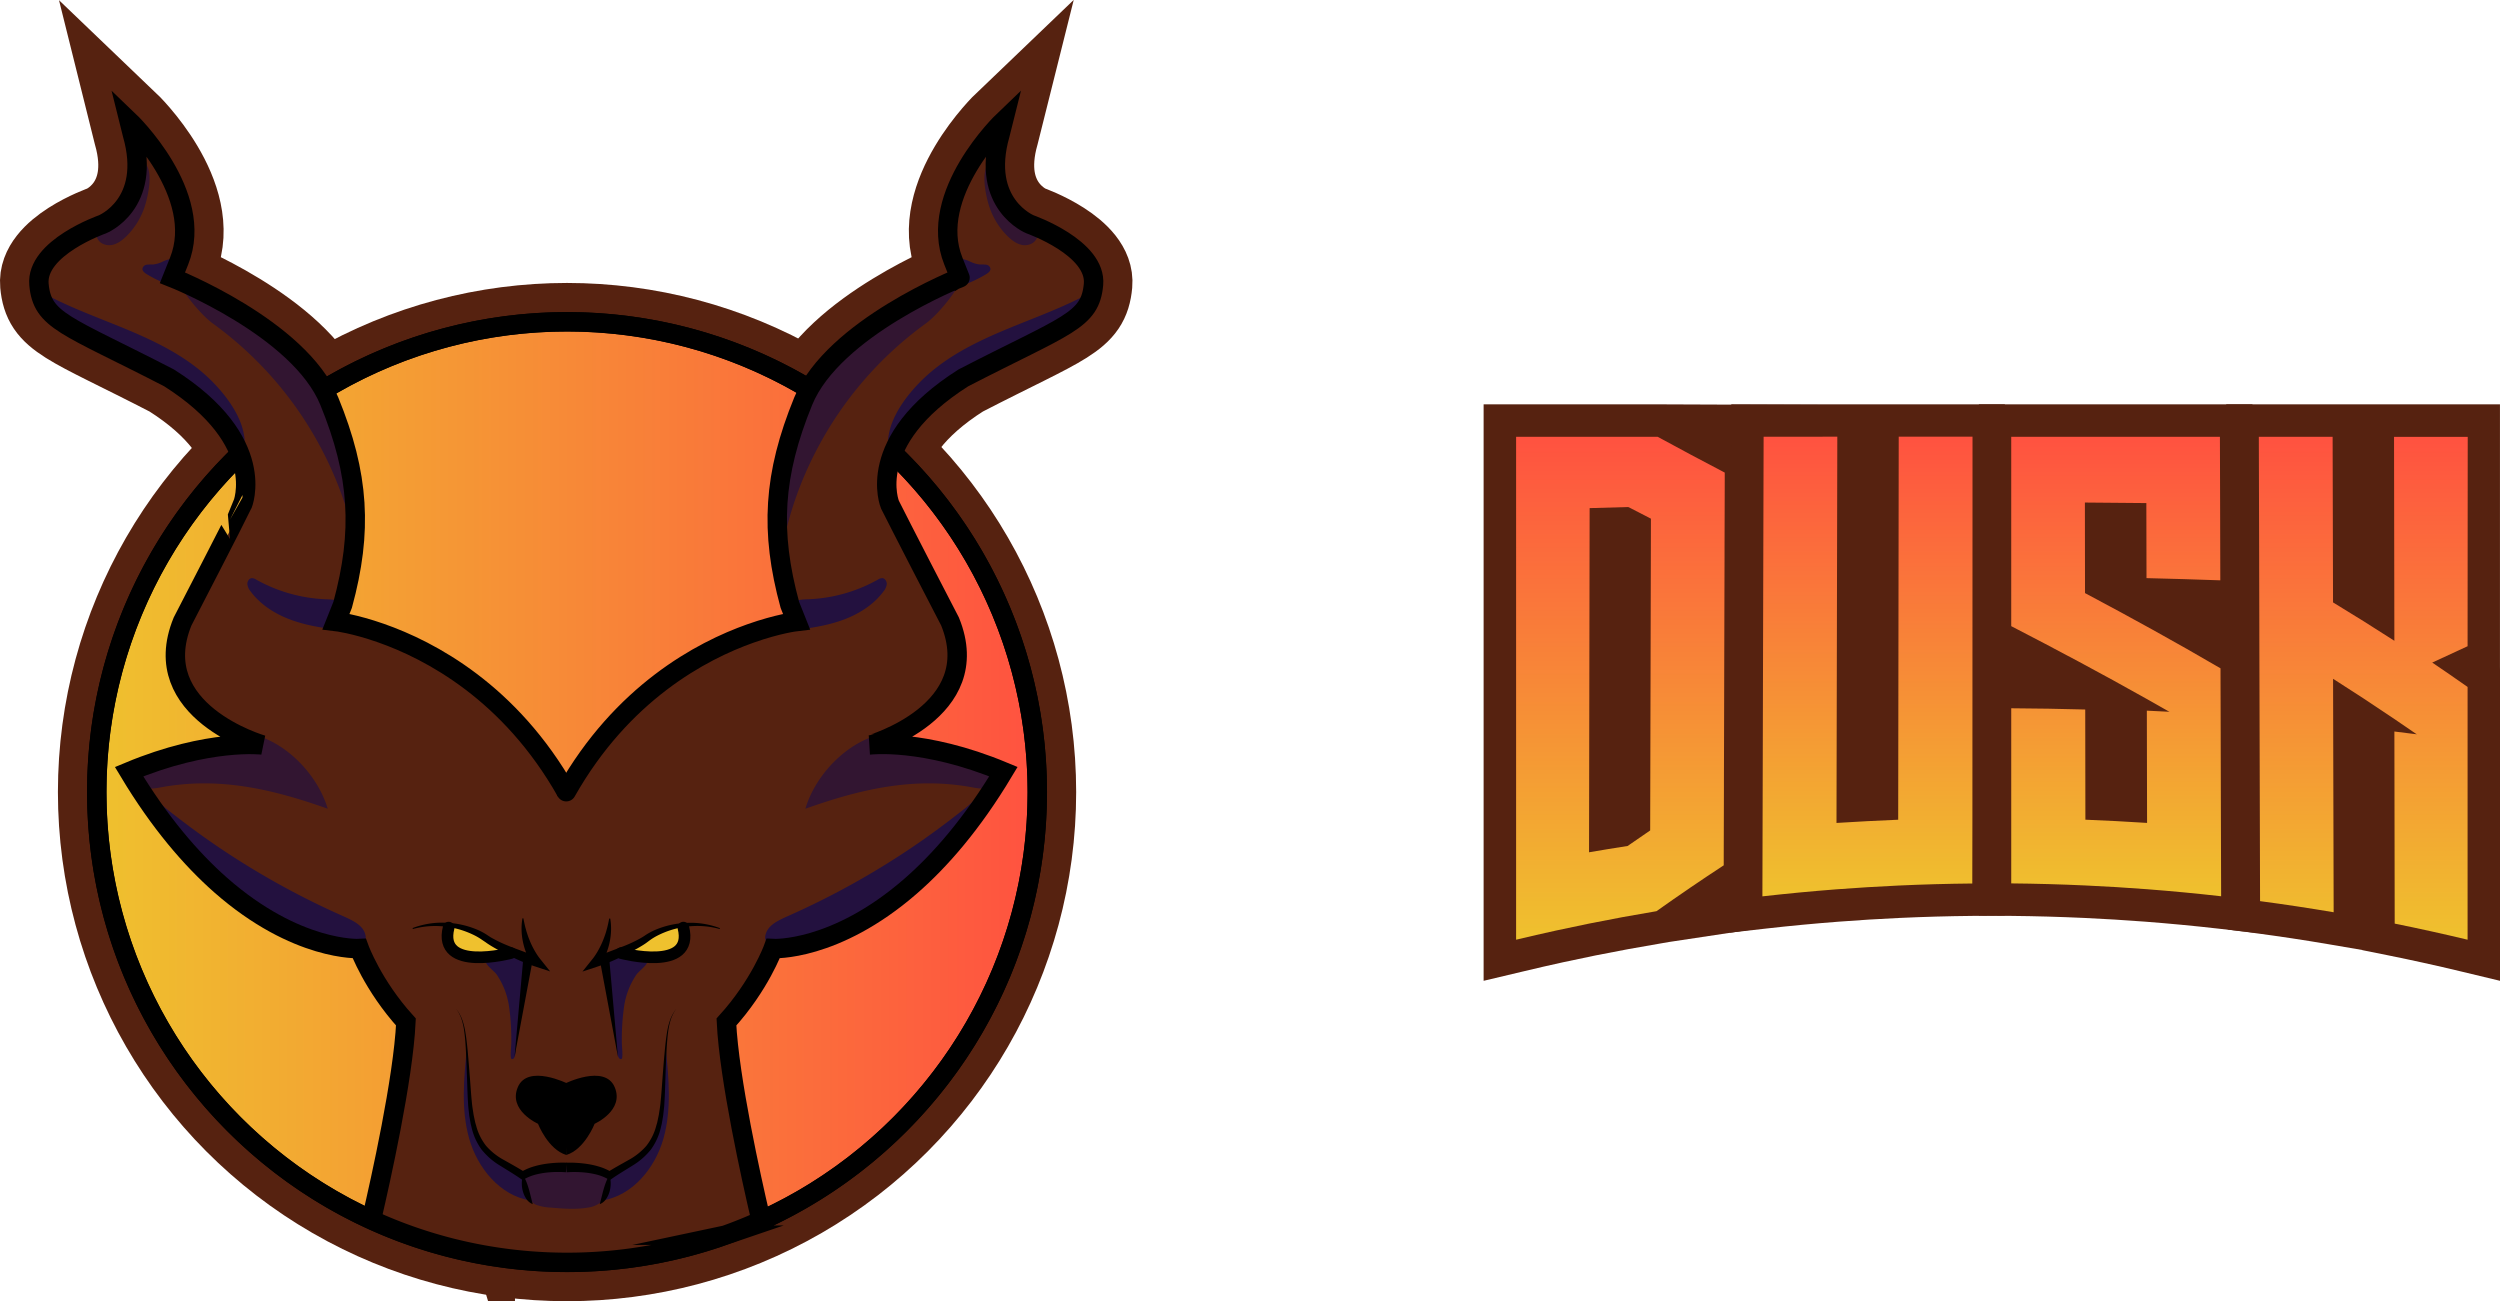 <svg xmlns="http://www.w3.org/2000/svg" xmlns:xlink="http://www.w3.org/1999/xlink" viewBox="0 0 1287.21 669.97"><defs><style>.cls-1{isolation:isolate;}.cls-2{fill:#562210;}.cls-3{fill:url(#Gradiente_sem_nome_5);}.cls-4{fill:url(#Gradiente_sem_nome_5-2);}.cls-5{fill:url(#Gradiente_sem_nome_5-3);}.cls-6{fill:url(#Gradiente_sem_nome_5-4);}.cls-10,.cls-14,.cls-15,.cls-16,.cls-7{fill:none;}.cls-7{stroke:#562210;stroke-width:40px;}.cls-10,.cls-14,.cls-7,.cls-8{stroke-miterlimit:10;}.cls-10,.cls-14,.cls-15,.cls-16,.cls-8{stroke:#000;}.cls-10,.cls-14,.cls-8{stroke-width:10px;}.cls-8{fill:url(#Gradiente_sem_nome_5-5);}.cls-12,.cls-13,.cls-9{fill:#23113f;}.cls-11{fill:#efc12e;}.cls-12{opacity:0.7;mix-blend-mode:screen;}.cls-13{mix-blend-mode:overlay;}.cls-14,.cls-15,.cls-16{stroke-linecap:round;}.cls-15,.cls-16{stroke-linejoin:bevel;}.cls-15{stroke-width:6px;}.cls-16{stroke-width:4px;}</style><linearGradient id="Gradiente_sem_nome_5" x1="834.31" y1="483.84" x2="834.31" y2="224.89" gradientUnits="userSpaceOnUse"><stop offset="0" stop-color="#efc12e"/><stop offset="1" stop-color="#ff5240"/></linearGradient><linearGradient id="Gradiente_sem_nome_5-2" x1="961.5" y1="461.52" x2="961.5" y2="224.89" xlink:href="#Gradiente_sem_nome_5"/><linearGradient id="Gradiente_sem_nome_5-3" x1="1089.61" y1="461.52" x2="1089.61" y2="224.89" xlink:href="#Gradiente_sem_nome_5"/><linearGradient id="Gradiente_sem_nome_5-4" x1="1216.77" y1="483.84" x2="1216.77" y2="224.89" xlink:href="#Gradiente_sem_nome_5"/><linearGradient id="Gradiente_sem_nome_5-5" x1="49.82" y1="407.83" x2="534.11" y2="407.83" xlink:href="#Gradiente_sem_nome_5"/></defs><title>vertical_1-dusk</title><g class="cls-1"><g id="Camada_2" data-name="Camada 2"><g id="preview"><g id="vertical"><g id="laranja"><path class="cls-2" d="M763.89,208.2h93.84l80.38.32c10.87,5.92-54.55,13.63-42.33,20l9,4.7,0,14.75-.55,197.58,0,9-7.53,4.93c-11.63,7.6,30.22,9.14,19.23,17L859.45,485l-4.11.71c-11.33,1.89-22.72,4-33.93,6.25-5.47,1.11-11,2.28-16.55,3.48-6.79,1.49-13.64,3.06-20.38,4.68L763.89,505Z"/><path class="cls-2" d="M891.41,208.2h140.85l-.08,263.23-16.52.15c-12.48.12-25.13.48-37.59,1.05-10.39.48-20.92,1.12-31.29,1.92-12.45.95-25.06,2.14-37.48,3.55l-18.61,2.11Z"/><path class="cls-2" d="M1027.9,337.28l-9-4.66,0-13.42,0-111h140.85l.29,107.89-4.92,21.3c-5.54-.19,4.64,12.23-.92,12.06,8.92,5-10.66-24.6-2.35-19.74l8.26,4.83V345.4l.37,134.81-18.62-2.11c-12.42-1.41-25-2.6-37.48-3.56-10.38-.79-20.91-1.43-31.29-1.91-12.46-.57-25.11-.93-37.59-1.05l-16.52-.15,0-123.49"/><path class="cls-2" d="M1287.21,345V505l-20.59-4.94c-12.18-2.93-24.61-5.67-36.93-8.16l-13.37-2.69v-.07l-17.56-3c-12.35-2.11-24.89-4-37.28-5.65L1147,478.6l-.74-270.4h140.93V343.35"/><path class="cls-3" d="M853.48,224.89q17.28,9.42,34.56,18.44c0,.62,0,1.23,0,1.84v2.77q0,16.9-.1,33.8c0,1.54,0,3.08,0,4.61q0,12-.07,24l-.18,68.22q0,12.15-.07,24.28c0,1.54,0,3.08,0,4.61q0,16.76-.1,33.5V444c0,.51,0,1,0,1.54q-17.34,11.34-34.62,23.61l-.33.06q-17.25,2.88-34.42,6.34-8.42,1.71-16.82,3.54-10.37,2.27-20.71,4.75V224.89h72.9Zm-3.72,157.34q.09-34.94.17-69.86.06-22.65.11-45.31c-3.87-2-7.75-4-11.62-6l-19.95.56-.3,177.21q9.93-1.71,19.86-3.25,5.81-4.06,11.62-8Q849.71,404.89,849.76,382.23Z"/><path class="cls-4" d="M1015.5,454.9q-19.11.18-38.2,1.06-15.91.74-31.8,1.94-19.05,1.47-38.07,3.62l.09-34.67.54-202H946l-.42,198.87q15.87-1,31.77-1.66l.27-197.21h38l-.06,196.3Q1015.5,438.05,1015.5,454.9Z"/><path class="cls-5" d="M1143,224.89q0,17.34.1,34.67,0,19.62.1,39.24-19-.68-38-1.13,0-19.32-.08-38.64-15.83-.16-31.64-.28l.06,46.63c23.26,12.35,46.53,25.14,69.77,38.74,0,.4,0,.81,0,1.21v2.13l.09,31.33v3l.12,45q.06,17.34.1,34.68-19-2.16-38.08-3.62-15.88-1.22-31.8-1.94-19.08-.88-38.19-1.06,0-16.86,0-33.71,0-28.23,0-56.46,19.05.11,38.1.64,0,28.36.08,56.73,15.88.63,31.76,1.66l-.12-57.8q5.85.27,11.68.58l-.67-.34q-5.51-3.13-11-6.23c-23.28-13.12-46.57-25.5-69.83-37.52V319.2q0-15.22,0-30.45V258.59q0-16.84,0-33.7H1143Z"/><path class="cls-6" d="M1270.52,332.73q-9.11,4.26-18.2,8.42,9.11,6.15,18.2,12.55V483.84q-18.7-4.48-37.53-8.29-.08-49.46-.16-98.91,5.79.71,11.58,1.45l-.66-.41q-5.46-3.78-10.93-7.48-15.77-10.69-31.56-20.7l.3,120.21q-18.9-3.21-37.89-5.73-.18-68.84-.38-137.68c0-1.12,0-2.25,0-3.38q0-15.82-.08-31.65c0-1,0-2,0-3.07l-.18-63.31h38l.21,85.28q15.81,9.58,31.58,19.76-.09-52.53-.17-105h37.94Z"/></g><g id="amarleo"><g id="borda_amarelo" data-name="borda amarelo"><circle class="cls-7" cx="291.96" cy="407.83" r="242.14"/><g id="direita"><path class="cls-7" d="M391.32,625.9c-4.33-18.56-15.9-70.43-17.29-99.7,17.19-18.91,24.06-37.8,24.06-37.8s31.82,1.76,70.74-32.1h0c15.34-13.35,31.79-32.24,47.82-59-41.24-17.19-68.73-13.75-68.73-13.75S508.06,366.4,489.16,320c-24.06-46.41-30.93-60.15-30.93-60.15s-13.75-32.65,37.8-65.29c53.27-27.49,65.29-29.22,67-48.11s-32.64-30.94-32.64-30.94-25.78-10.31-15.47-46.39l1.72-6.87s-39.53,37.8-25.78,72.16l3.44,8.6S429,168.79,413.55,206.59s-17.18,67-6.87,104.82l3.43,8.6s-9.45,1.1-23.65,6.13c-25.47,9-66.21,30.73-94.91,81.5"/><path class="cls-7" d="M370.52,478.32a43.29,43.29,0,0,0-16.62-1.25,45.14,45.14,0,0,0-15.69,4.81,31.1,31.1,0,0,0-3.43,2.1l-1.68,1.25c-.61.47-1.23.87-1.86,1.27-2.49,1.59-5.05,2.92-7.6,4.26s-5.13,2.59-7.75,3.75-5.28,2.18-8,3.09l-8,2.65,5.23-6.53c.2-.25.51-.64.76-1s.52-.75.77-1.13c.5-.77,1-1.56,1.43-2.38a42.69,42.69,0,0,0,2.44-5.1c.36-.87.68-1.77,1-2.68s.61-1.82.84-2.76c.57-1.87.91-3.79,1.33-5.75h.5a30.79,30.79,0,0,1,.43,6.08,33.53,33.53,0,0,1-.73,6.13,34.53,34.53,0,0,1-1.83,6c-.39,1-.84,1.93-1.33,2.87-.25.47-.5.94-.79,1.4a14.54,14.54,0,0,1-.94,1.44l-2.78-3.88c2.57-1.05,5.2-2.09,7.81-3.09s5.26-2,7.84-3a69.53,69.53,0,0,0,7.49-3.55c.59-.33,1.18-.66,1.72-1l.85-.55c.31-.22.63-.43.95-.63a34.12,34.12,0,0,1,3.94-2.12,46,46,0,0,1,17-3.86,42.56,42.56,0,0,1,16.92,2.76Z"/><path class="cls-7" d="M319.87,490.73s37.82,10.08,32-13.13"/><path class="cls-7" d="M290.69,558s20.62-10.31,25.78,1.71-10.31,18.91-10.31,18.91-5.16,13.25-14.61,16.07C290.69,568.3,290.69,558,290.69,558Z"/><polygon class="cls-7" points="313.66 493.33 318.19 544.24 308.78 494 313.66 493.33"/><path class="cls-7" d="M291.37,598.67a55,55,0,0,1,6,.1,57.27,57.27,0,0,1,6,.7,44.43,44.43,0,0,1,5.89,1.46,28.56,28.56,0,0,1,5.66,2.6l-2.14.05c3.55-2.27,7.24-4.24,10.76-6.26a32.72,32.72,0,0,0,9.2-7.27,28,28,0,0,0,5.18-10.5l.43-1.44.32-1.48c.2-1,.45-2,.61-3,.28-2,.67-4,.82-6,.44-4.05.68-8.19,1-12.3s.62-8.22,1-12.33.76-8.23,1.48-12.3a35.67,35.67,0,0,1,1.61-6,20.58,20.58,0,0,1,3.08-5.36,20.38,20.38,0,0,0-2.84,5.45,34,34,0,0,0-1.35,6c-.56,4.07-.78,8.18-1,12.29s-.33,8.23-.47,12.35-.24,8.22-.52,12.38c-.07,2.08-.38,4.15-.59,6.22-.12,1-.34,2.07-.51,3.11l-.27,1.55-.38,1.54a31,31,0,0,1-5.25,11.71,36,36,0,0,1-9.73,8.39c-3.54,2.24-7.05,4.29-10.36,6.6l-1,.68-1.16-.63a26.08,26.08,0,0,0-4.86-2,42.49,42.49,0,0,0-5.32-1.09c-1.81-.23-3.65-.37-5.49-.42a54.36,54.36,0,0,0-5.45.13Z"/></g><g id="esquerda"><path class="cls-7" d="M291.55,407.64c-28.89-51.12-70-72.77-95.44-81.69C182.21,321.07,173,320,173,320l3.43-8.6c10.31-37.81,8.6-67-6.87-104.82S88.79,143,88.79,143l3.44-8.6C106,100.06,66.46,62.26,66.46,62.26l1.71,6.87c10.31,36.08-15.46,46.39-15.46,46.39s-34.37,12-32.65,30.94,13.74,20.62,67,48.11c51.54,32.64,37.79,65.29,37.79,65.29S118,273.6,94,320C75,366.4,135.18,383.58,135.18,383.58s-27.49-3.44-68.72,13.75c15.77,26.29,32,45,47.08,58.32C152.79,490.19,185,488.4,185,488.4s6.87,18.89,24,37.8c-1.41,29.51-13.16,82-17.39,100.17"/><path class="cls-7" d="M212.43,477.85a42.58,42.58,0,0,1,16.92-2.76,45.9,45.9,0,0,1,17,3.86,33.45,33.45,0,0,1,3.95,2.12c.32.2.63.41.95.63l.85.55c.53.37,1.13.7,1.72,1a68.48,68.48,0,0,0,7.48,3.55c2.58,1.07,5.22,2,7.84,3s5.24,2,7.81,3.09l-2.78,3.88a14.54,14.54,0,0,1-.94-1.44c-.29-.46-.53-.93-.79-1.4-.49-.94-.94-1.9-1.33-2.87a35.42,35.42,0,0,1-1.83-6,33.53,33.53,0,0,1-.73-6.13,30.79,30.79,0,0,1,.44-6.08h.49c.42,2,.76,3.88,1.33,5.75.23.94.54,1.85.84,2.76s.63,1.81,1,2.68a41.15,41.15,0,0,0,2.43,5.1c.45.82.94,1.61,1.43,2.38.26.38.51.77.77,1.13s.56.74.76,1l5.23,6.53-8-2.65c-2.75-.91-5.4-1.94-8-3.09s-5.19-2.44-7.75-3.75-5.11-2.67-7.6-4.26c-.62-.4-1.25-.8-1.86-1.27L248.32,484a31,31,0,0,0-3.42-2.1,45.25,45.25,0,0,0-15.7-4.81,43.22,43.22,0,0,0-16.61,1.25Z"/><path class="cls-7" d="M292.41,558s-20.62-10.31-25.77,1.71S277,578.61,277,578.61s5.15,13.25,14.6,16.07C292.41,568.3,292.41,558,292.41,558Z"/><polygon class="cls-7" points="274.32 494 264.92 544.24 269.44 493.33 274.32 494"/><path class="cls-7" d="M291.37,603.58a54.56,54.56,0,0,0-5.46-.13q-2.76.07-5.49.42a42,42,0,0,0-5.31,1.09,26.17,26.17,0,0,0-4.87,2l-1.16.63-1-.68c-3.31-2.31-6.82-4.36-10.36-6.6a35.94,35.94,0,0,1-9.74-8.39,30.94,30.94,0,0,1-5.24-11.71l-.39-1.54-.27-1.55c-.17-1-.38-2.07-.51-3.11-.2-2.07-.52-4.14-.59-6.22-.28-4.16-.35-8.26-.51-12.38s-.29-8.24-.48-12.35-.42-8.22-1-12.29a34.86,34.86,0,0,0-1.35-6,20.67,20.67,0,0,0-2.84-5.45,20.83,20.83,0,0,1,3.07,5.36,34.74,34.74,0,0,1,1.61,6c.73,4.07,1.12,8.19,1.49,12.3s.66,8.22,1,12.33.57,8.25,1,12.3c.15,2,.54,4,.82,6,.16,1,.41,2,.61,3l.32,1.48.43,1.44a28.16,28.16,0,0,0,5.18,10.5,32.9,32.9,0,0,0,9.21,7.27c3.51,2,7.2,4,10.75,6.26l-2.13-.05a28.74,28.74,0,0,1,5.65-2.6,44.19,44.19,0,0,1,5.9-1.46,57.08,57.08,0,0,1,5.95-.7,55.1,55.1,0,0,1,6.05-.1Z"/></g></g><g id="amarelo"><circle class="cls-8" cx="291.96" cy="407.83" r="242.14"/><path class="cls-9" d="M98.11,205l.31.15,0,0Z"/><path class="cls-2" d="M561.31,147a33.46,33.46,0,0,0-1.74-8,15.39,15.39,0,0,0-1.83-7.66,16.65,16.65,0,0,0-14-8.69c-.39-.28-.79-.56-1.2-.83-3.23-2.15-6.85-3.42-10.26-5.24-.71-.38-1.41-.79-2.08-1.22-.22-.16-.72-.51-.88-.65-1.66-1.44-3.19-3-4.73-4.57a11.66,11.66,0,0,0-6.24-3.3c-.51-2.18-.94-4.43-1.27-6.73-.41-2.92-2.61-5.38-5.23-7a35.68,35.68,0,0,0,.42-4.22c0-.73.85-2.15-.16-.87,2.76-3.47,3.38-8.23,0-11.61-2.86-2.86-8.83-3.49-11.61,0-4.49,5.65-5.08,13-5.55,20.16-.13.19-.25.37-.37.57-5.55,9.22-9,21.6-4.79,31.61a17.06,17.06,0,0,0-.73,3.44,29.19,29.19,0,0,0,1.56,12.24,11.89,11.89,0,0,0-3,1.26c-9.83,5.82-19.5,11.37-28.51,18.11a70.07,70.07,0,0,0-18.93,8.38,13,13,0,0,0-6,10.2c-6.37,4.47-14.14,11.28-17.4,19.05a12.17,12.17,0,0,0-3.46,3.77,36.94,36.94,0,0,0-4.68,14.83c-1.22,4-2.55,7.86-4.08,11.55s-3.68,7.82-4.4,12c-.78,4.63-.3,8.63-1.46,11.94-1.44,4.12.18,8.95,3.29,12.09-.24,1.58-.45,3.16-.6,4.76a43.64,43.64,0,0,0,.24,10.91,9.71,9.71,0,0,0-.31,3.3c.94,11.83,3.81,23.53,7,35.1a15.68,15.68,0,0,0-5.05,1.06c-8,3.08-16.2,6-24.39,9.11-1.06.2-2.11.44-3.15.73a70.46,70.46,0,0,0-18.79,8.48c-12.72,6.07-24.62,13.48-34.41,23.76s-17.28,22.15-23.83,34.62c-2.56,2.21-5.07,4.48-7.5,6.82a271,271,0,0,1-18.35-21l-.46-.56a20.26,20.26,0,0,0-5.95-15.5,169.1,169.1,0,0,0-66.88-40.69,147.39,147.39,0,0,0-16.3-4.28L173,319.84c.26-1.37.45-2.74.59-4.13,5.28-7.29,6.37-16,4.76-24.63a72.71,72.71,0,0,0,1.81-13.33A16.5,16.5,0,0,0,179,271.1l.18-1.71c1.08-11.07.64-22.21.19-33.3a20.75,20.75,0,0,0-7.11-14.69,19.71,19.71,0,0,0-2.24-6.67c-1-1.79-2-3.58-3-5.35-.16-1.5-.36-3-.58-4.52-.7-4.84-4.69-9.16-9.41-11.65C149,181.48,139.36,171,126.61,163.65c-10-5.77-20.57-10.68-30.85-15.93-3.56-1.83-7.11-3.65-10.71-5.36a15.58,15.58,0,0,0,4.15-5.06c4.32-8.65,3.84-20.27,1.73-29.45-2.32-10.1-9.59-18.94-10.31-29.39-.43-6.29-10.28-6.34-9.85,0a38.15,38.15,0,0,0,1,6.4A3.7,3.7,0,0,0,69,88.22c-.78,5.46-1.47,11-2.26,16.42A4.69,4.69,0,0,0,62.61,106q-4.36,4.53-8.74,9.07l-7.25,4.27-.19.13a19.16,19.16,0,0,0-3.9.58c-1.89.48-3.86,2.66-3.62,4.75,0,0,0,0,0,0a18.74,18.74,0,0,0-2.69.52c-12.7,3.5-18.75,18.78-12,30.09a32,32,0,0,0,15.12,13A25.64,25.64,0,0,0,47,170.29c3.46,3.7,7.72,6.63,11.77,9.64,4.31,3.21,8.63,6.4,13.08,9.4a145.07,145.07,0,0,0,13.91,8.22c2.31,1.2,4.63,2.38,6.88,3.69,1.72,1,3.62,2.86,5.46,3.75-1.23-.64-1.62-1.5.28.12h0l.3.13-.28-.11c.81.68,1.6,1.39,2.37,2.11,1.57,1.46,3.09,3,4.54,4.57s2.91,3.35,4.32,5.06l.12.17c.63.88,1.28,1.76,1.9,2.66a275,275,0,0,1,14.59,24.21,16.14,16.14,0,0,0,2,2.84,14.77,14.77,0,0,0-2.43,9.54c0,.1,0,.19,0,.28a19,19,0,0,0-4.29,12.15c-1,1.54-2.16,3-3.11,4.58a46.25,46.25,0,0,0-4,9.38,4.83,4.83,0,0,1-.19.5l-.43.51c-.73.79-1.48,1.55-2.18,2.35a41.66,41.66,0,0,0-5.56,7.52,32.21,32.21,0,0,0-3.91,13.94,96.94,96.94,0,0,0-8.42,17.23c-1.88,5.05-3.52,10.68-3.15,16.1a24.15,24.15,0,0,0,6.27,15.3,20.71,20.71,0,0,0,1.83,1.7,25.06,25.06,0,0,0,9.75,10.86,14.46,14.46,0,0,0,3.24,1.57,23,23,0,0,0,5,3.2,18.63,18.63,0,0,0,6.32,3.81,21.78,21.78,0,0,0,4.64,2.64l.61.53h-.14a21.38,21.38,0,0,0-13.9,5.43,4.73,4.73,0,0,0-4.15.38c-.38.29-.77.56-1.15.83a28.39,28.39,0,0,0-11.41.81,13.75,13.75,0,0,0-5.31,3h0l-.57.06c-5.29-3.57-12.9-3.7-17.48,1.3a14.4,14.4,0,0,0-2.29,3.33c-4.4,1-5.88,7.74-1.35,9.25a11.87,11.87,0,0,0,3.64,6.57q3.66,3.36,7.13,6.9a12.24,12.24,0,0,0,1.24,2.83,43.16,43.16,0,0,0,8.08,10.11,54.66,54.66,0,0,0,5,4c.51.71,1,1.42,1.53,2.14a17,17,0,0,0,2.75,3.07,43.53,43.53,0,0,0,6.39,8.84c4.54,4.6,10.35,8.36,15.46,12.28,2,1.5,3.92,3,5.89,4.46a19.78,19.78,0,0,0,2.55,3.27,20.45,20.45,0,0,0,14.32,6,49.26,49.26,0,0,0,18.89,7.08,16.91,16.91,0,0,0,8,4.54,79.25,79.25,0,0,0,13.94,1.24,301.66,301.66,0,0,0,22.28,34.95,16.59,16.59,0,0,0-1.4,7.08,282.74,282.74,0,0,0,2.17,29.08q-1.35,2.32-2.73,4.62c-3.88,6.43-7.19,13.43-6.54,21.16a54.75,54.75,0,0,0,1.89,9.8A121.35,121.35,0,0,0,194.29,609a10.18,10.18,0,0,0-.59,2,11.25,11.25,0,0,0-1,1.37c-3.53,6-1.13,13.14,4.42,16.84,7.17,4.79,15.48,7.58,23.77,9.76.89,1.11,6.48,1.38,7.84,2,24.64,11.81,40.11,8.1,73.05,9.85a129.55,129.55,0,0,0,43.12-5.15,145.91,145.91,0,0,0,19.71-7.07c2.81-1.32,6-.86,8.58-2.55.89-.59,2.33.5,3.29,0,.07.06,2.56-1.66,3.28-1.65,6.42.81,9.24-8.36,9-14.44a12.21,12.21,0,0,0-3.32-8.2c-.27-4.37-1.47-9-2.13-13.29q-1.71-10.94-3.4-21.85c-1.42-9.11-3.1-18.19-6-26.85-.66-4.6-1.51-9.19-1.05-13.85a2,2,0,0,0-1.51-1.95c0-1.91-.06-3.83-.2-5.74a206.88,206.88,0,0,0,28.27-41.06l.41-.1a48,48,0,0,0,6.72-2.58A47.58,47.58,0,0,1,417.19,483a41.8,41.8,0,0,0,20.13-5.55c5.31-3.12,10-7.3,14.74-11.23s9.91-8,14.3-12.52a31.15,31.15,0,0,0,2.27-2.59c9.46-7.18,18.45-14.94,26.07-24.06a14.79,14.79,0,0,0,3.27-6.9,72.48,72.48,0,0,0,9.77-8.32c7.42-7.56,2.05-21.06-8.71-21-8.37,0-16.89-1.73-25.18-2.81l-20.6-2.67a33.64,33.64,0,0,0-.18-7.31,38.53,38.53,0,0,0,11.62-6.23c10.4-4.65,19-11.8,23.11-23.23a36.4,36.4,0,0,0-.91-26,14,14,0,0,0-2.25-9.5c-2.53-3.89-4.47-5.31-6.77-8.67-.4-.59-.79-1.19-1.18-1.79-.41-1-.86-1.94-1.35-2.89a69,69,0,0,0-3.74-6,52.37,52.37,0,0,1-3-7.2,13.94,13.94,0,0,0-5.13-6.89c-.4-1.1-.79-2.2-1.18-3.35-4.34-12.78-8.15-24.65-6.94-37.8a18.28,18.28,0,0,0,3.6-3.64c3.27-4.29,5.5-9.18,8.45-13.67,2.43-3.7,6.55-7.88,10-11.75,5.44-6,10.77-12.23,16.5-18,4,2.31,9.27,2.7,12.8.2l11.24-8a14.42,14.42,0,0,0,5.55-7.5c12.09-3.11,24-7.8,31.3-18.26C558.64,155.7,561.74,151.39,561.31,147Z"/><path class="cls-10" d="M121.64,235.71A241.39,241.39,0,0,0,49.82,407.83C49.82,521,127.42,616,232.3,642.56h0a243.69,243.69,0,0,0,130.2-3h0q3.32-1,6.58-2.1h0c1.43-.48,2.84-1,4.25-1.48a1.06,1.06,0,0,0,.19-.06h0c4.22-1.51,8.37-3.13,12.49-4.86,87-36.73,148.06-122.83,148.06-223.19a241.45,241.45,0,0,0-74.17-174.41"/><path class="cls-10" d="M165.35,201.39a242.31,242.31,0,0,1,251.81-.86"/><path class="cls-11" d="M258.75,487.61a32.38,32.38,0,0,1-5.68-2.76c-2-1.2-3.78-2.63-5.86-3.63-4.15-2-8.72-3.13-13.1-4.51a2,2,0,0,0-1.07,0,2.1,2.1,0,0,0-.82-.16c-2.41,0-2.62,3.39-.64,4a12.58,12.58,0,0,0,.26,1.47,1.81,1.81,0,0,0-.39,1.18,6.65,6.65,0,0,0,2,4.56,11.13,11.13,0,0,0,.85,1.1,8.07,8.07,0,0,0,5.93,2.45h.31c1.36.24,2.78.34,4.14.45a64.59,64.59,0,0,0,10,0,2.12,2.12,0,0,0,1.52-.75c.48.2,1,.39,1.45.57a2.08,2.08,0,0,0,2.53-1.43A2.11,2.11,0,0,0,258.75,487.61Z"/><path class="cls-11" d="M351.74,478.24a2,2,0,0,0-2.48-1.56L342,478.6a24.38,24.38,0,0,0-6.69,2.43,40.74,40.74,0,0,0-5.13,4.23c-1.5,1.3-3.23,2.4-5.29,2.25a1.93,1.93,0,0,0-1.17.33c-2.23.4-2.1,4.06.4,4.06a2,2,0,0,0,1.05-.28h.67c2.51,0,5,0,7.53,0h.17a2.8,2.8,0,0,0,1.2.69c1.44.4,3.28-.16,4.73-.35,3.24-.43,6.52-1,9.13-3.11a8.38,8.38,0,0,0,3.24-7.16A2.16,2.16,0,0,0,351.74,478.24Z"/><path class="cls-12" d="M182.76,278.85c6.06-34.92-5.89-72.47-31-97.46a152.09,152.09,0,0,0-39.51-27.75c-3.7-1.82-31.81-21.41-13.89,1.44,3.17,4,7.63,8.89,11.39,11.6a187,187,0,0,1,56.54,65.95A182.58,182.58,0,0,1,182.76,278.85Z"/><path class="cls-12" d="M403.44,278.85c-6.05-34.92,5.89-72.47,31-97.46A152,152,0,0,1,474,153.64c3.7-1.82,31.82-21.41,13.89,1.44-3.16,4-7.62,8.89-11.38,11.6a187.13,187.13,0,0,0-56.55,65.95A183,183,0,0,0,403.44,278.85Z"/><path class="cls-12" d="M518.91,121.73c2.09,2,4.53,3.88,7.4,4.4s6.2-.65,7.41-3.3c1-2.18.35-4.81-1-6.82a29.56,29.56,0,0,0-4.94-5.19,50.22,50.22,0,0,1-11.61-16.66c-1.23-2.84-3.48-16.65-7.89-9-2.8,4.83-.82,14.61.59,19.59A38.33,38.33,0,0,0,518.91,121.73Z"/><path class="cls-12" d="M65,121.73c-2.09,2-4.53,3.88-7.4,4.4s-6.21-.65-7.41-3.3c-1-2.18-.35-4.81,1-6.82a30.31,30.31,0,0,1,4.94-5.19A50.24,50.24,0,0,0,67.7,94.16c1.22-2.84,3.47-16.65,7.89-9,2.8,4.83.82,14.61-.59,19.59A38.42,38.42,0,0,1,65,121.73Z"/><path class="cls-12" d="M500.61,405.39c2.59.47,5.25,1,7.78.17a7.88,7.88,0,0,0,5.13-6.95c.71-12.34-27.87-6.49-33.59-8-8.88-2.38-13.17-14-22.26-13.13-18,1.64-37.1,19.16-43,38.93C443.32,406.21,470.77,399.87,500.61,405.39Z"/><path class="cls-12" d="M82.8,405.39c-2.58.47-5.25,1-7.78.17a7.88,7.88,0,0,1-5.12-6.95c-.72-12.34,27.86-6.49,33.58-8,8.89-2.38,13.18-14,22.27-13.13,17.95,1.64,37.09,19.16,43,38.93C140.09,406.21,112.64,399.87,82.8,405.39Z"/><path class="cls-13" d="M405.69,471.67c-4.48,2-9.48,4.28-11.12,8.39-1,2.41-.9,4.66,1.64,6.57,3.28,2.46,5.54,3.51,8.93,2.64,36.51-9.39,69.55-31.3,92.92-60.83,4.43-5.59,13.93-15.48,14.46-22.69-5.4.51-11.44,7.14-15.56,10.4-9.16,7.23-18.49,14.19-28.18,20.7A414,414,0,0,1,405.69,471.67Z"/><path class="cls-13" d="M176.59,471.67c4.48,2,9.49,4.28,11.13,8.39,1,2.41.89,4.66-1.64,6.57-3.29,2.46-5.55,3.51-8.93,2.64-36.51-9.39-69.56-31.3-92.92-60.83C79.8,422.85,70.3,413,69.77,405.75c5.4.51,11.44,7.14,15.56,10.4,9.15,7.23,18.49,14.19,28.18,20.7A413.4,413.4,0,0,0,176.59,471.67Z"/><path class="cls-13" d="M263.26,536a118.36,118.36,0,0,0-1.16-17.76,39.41,39.41,0,0,0-6.38-16.48c-1.5-2.09-6.52-5.28-5.62-7.7.8-2.16,6.53-2.21,8.78-2.72a20.5,20.5,0,0,1,5.87-.73,6.87,6.87,0,0,1,5.15,2.56c1.47,2,1.23,4.81.92,7.31l-3,24.85c-.5,4.11-1.6,9-2.1,13.06-.22,1.79,0,7.38-2.25,6.89C262.41,544.9,263.31,539,263.26,536Z"/><path class="cls-13" d="M320.17,536a118.36,118.36,0,0,1,1.16-17.76,39.41,39.41,0,0,1,6.38-16.48c1.5-2.09,6.52-5.28,5.62-7.7-.8-2.16-6.53-2.21-8.78-2.72a20.5,20.5,0,0,0-5.87-.73,6.86,6.86,0,0,0-5.15,2.56c-1.47,2-1.23,4.81-.92,7.31l3,24.85c.5,4.11,1.28,9,1.78,13.06.22,1.79.32,7.38,2.57,6.89C321,544.9,320.12,539,320.17,536Z"/><path class="cls-13" d="M177,324.68c-8.86-1.05-17.78-2.25-26.21-5.19s-16.41-7.79-21.73-14.95a7.22,7.22,0,0,1-1.71-3.87c0-1.43,1-3,2.41-3a4.33,4.33,0,0,1,2.16.76,79.51,79.51,0,0,0,35.64,10.11c2.52.1,5.14.11,7.39,1.24s4,3.8,3.11,6.16Z"/><path class="cls-13" d="M406.94,324.68c8.87-1.05,17.79-2.25,26.21-5.19s16.41-7.79,21.73-14.95a7.15,7.15,0,0,0,1.71-3.87c0-1.43-1-3-2.41-3a4.37,4.37,0,0,0-2.16.76,79.51,79.51,0,0,1-35.63,10.11c-2.52.1-5.15.11-7.4,1.24s-4,3.8-3.11,6.16Z"/><path class="cls-13" d="M107,194.22c-11.16-10.4-25-17.47-39-23.44s-28.5-11-42.07-17.94c-3,2.2-2.27,7.26.44,9.86s6.56,3.49,10.14,4.61C52.76,172.43,66.09,184,80.29,193.5c8.74,5.85,18,11,26.17,17.58a67.82,67.82,0,0,1,12.6,12.9c1.1,1.53,2.4,5.3,4.6,5.21,2.9-.11,2.31-3.36,2-5.09C123.85,212.87,115,201.73,107,194.22Z"/><path class="cls-13" d="M476.28,194.22c11.16-10.4,25-17.47,39-23.44s28.5-11,42.07-17.94c3,2.2,2.27,7.26-.44,9.86s-6.56,3.49-10.14,4.61c-16.31,5.12-29.65,16.67-43.85,26.19-8.73,5.85-18,11-26.16,17.58a67.23,67.23,0,0,0-12.6,12.9c-1.11,1.53-2.41,5.3-4.6,5.21-2.91-.11-2.31-3.36-2-5.09C459.39,212.87,468.22,201.73,476.28,194.22Z"/><path class="cls-13" d="M342.73,539.34c1.6,15.66,3.16,31.77-1.13,46.91s-15.85,29.32-31.39,31.85c1.45-3.43,1.56-10.19,4.74-13.28s7-3.79,10.62-6.39c13.85-10,14-17.41,15.64-35.47C341.88,555.61,342,547.37,342.73,539.34Z"/><path class="cls-13" d="M240.44,539.34c-1.59,15.66-3.16,31.77,1.13,46.91s15.86,29.32,31.4,31.85c-1.46-3.43-1.56-10.19-4.74-13.28s-7-3.79-10.62-6.39c-13.85-10-14-17.41-15.64-35.47C241.3,555.61,241.14,547.37,240.44,539.34Z"/><path class="cls-12" d="M276.05,620.33a25.16,25.16,0,0,0,7.62,1.45c6.31.54,12.71,1.07,18.95,0a13.26,13.26,0,0,0,6.93-2.94c2.55-2.4,3.25-6.12,3.81-9.57.24-1.47.42-3.19-.62-4.26-.64-.67-3.45-1.6-4.36-1.8-9.57-2.08-17.56-2.24-27.34-1.81a19.77,19.77,0,0,0-7.25,1.3c-2.27,1-3.56,1.36-4,3.8C269,611,271.91,618.59,276.05,620.33Z"/><path class="cls-13" d="M491.89,148.05a63.47,63.47,0,0,0,15.94-6.93c1.07-.65,2.25-1.59,2.13-2.83a2.56,2.56,0,0,0-2.19-2,22.53,22.53,0,0,0-3.19-.1,14.85,14.85,0,0,1-5-1.47,15.42,15.42,0,0,0-5-1.48,5.17,5.17,0,0,0-4.6,1.91c-1,1.43-.66,3.74.89,4.5"/><path class="cls-13" d="M91.42,148.05a63.79,63.79,0,0,1-15.94-6.93c-1.06-.65-2.25-1.59-2.13-2.83a2.57,2.57,0,0,1,2.19-2,22.63,22.63,0,0,1,3.19-.1,14.85,14.85,0,0,0,5-1.47,15.4,15.4,0,0,1,5-1.48,5.14,5.14,0,0,1,4.59,1.91c1,1.43.67,3.74-.89,4.5"/><g id="direita-2" data-name="direita"><path class="cls-14" d="M391.32,625.9c-4.33-18.56-15.9-70.43-17.29-99.7,17.19-18.91,24.06-37.8,24.06-37.8s31.82,1.76,70.74-32.1h0c15.34-13.35,31.79-32.24,47.82-59-41.24-17.19-68.73-13.75-68.73-13.75S508.06,366.4,489.16,320c-24.06-46.41-30.93-60.15-30.93-60.15s-13.75-32.65,37.8-65.29c53.27-27.49,65.29-29.22,67-48.11s-32.64-30.94-32.64-30.94-25.78-10.31-15.47-46.39l1.72-6.87s-39.53,37.8-25.78,72.16l3.44,8.6S429,168.79,413.55,206.59s-17.18,67-6.87,104.82l3.43,8.6s-9.45,1.1-23.65,6.13c-25.47,9-66.21,30.73-94.91,81.5"/><path d="M370.52,478.32a43.29,43.29,0,0,0-16.62-1.25,45.14,45.14,0,0,0-15.69,4.81,31.1,31.1,0,0,0-3.43,2.1l-1.68,1.25c-.61.47-1.23.87-1.86,1.27-2.49,1.59-5.05,2.92-7.6,4.26s-5.13,2.59-7.75,3.75-5.28,2.18-8,3.09l-8,2.65,5.23-6.53c.2-.25.51-.64.76-1s.52-.75.77-1.13c.5-.77,1-1.56,1.43-2.38a42.69,42.69,0,0,0,2.44-5.1c.36-.87.68-1.77,1-2.68s.61-1.82.84-2.76c.57-1.87.91-3.79,1.33-5.75h.5a30.79,30.79,0,0,1,.43,6.08,33.53,33.53,0,0,1-.73,6.13,34.53,34.53,0,0,1-1.83,6c-.39,1-.84,1.93-1.33,2.87-.25.47-.5.94-.79,1.4a14.54,14.54,0,0,1-.94,1.44l-2.78-3.88c2.57-1.05,5.2-2.09,7.81-3.09s5.26-2,7.84-3a69.53,69.53,0,0,0,7.49-3.55c.59-.33,1.18-.66,1.72-1l.85-.55c.31-.22.63-.43.95-.63a34.12,34.12,0,0,1,3.94-2.12,46,46,0,0,1,17-3.86,42.56,42.56,0,0,1,16.92,2.76Z"/><path class="cls-15" d="M319.87,490.73s37.82,10.08,32-13.13"/><path d="M290.69,558s20.62-10.31,25.78,1.71-10.31,18.91-10.31,18.91-5.16,13.25-14.61,16.07C290.69,568.3,290.69,558,290.69,558Z"/><polygon points="313.66 493.33 318.19 544.24 308.78 494 313.66 493.33"/><path d="M291.37,598.67a55,55,0,0,1,6,.1,57.27,57.27,0,0,1,6,.7,44.43,44.43,0,0,1,5.89,1.46,28.56,28.56,0,0,1,5.66,2.6l-2.14.05c3.55-2.27,7.24-4.24,10.76-6.26a32.72,32.72,0,0,0,9.2-7.27,28,28,0,0,0,5.18-10.5l.43-1.44.32-1.48c.2-1,.45-2,.61-3,.28-2,.67-4,.82-6,.44-4.05.68-8.19,1-12.3s.62-8.22,1-12.33.76-8.23,1.48-12.3a35.67,35.67,0,0,1,1.61-6,20.58,20.58,0,0,1,3.08-5.36,20.38,20.38,0,0,0-2.84,5.45,34,34,0,0,0-1.35,6c-.56,4.07-.78,8.18-1,12.29s-.33,8.23-.47,12.35-.24,8.22-.52,12.38c-.07,2.08-.38,4.15-.59,6.22-.12,1-.34,2.07-.51,3.11l-.27,1.55-.38,1.54a31,31,0,0,1-5.25,11.71,36,36,0,0,1-9.73,8.39c-3.54,2.24-7.05,4.29-10.36,6.6l-1,.68-1.16-.63a26.08,26.08,0,0,0-4.86-2,42.49,42.49,0,0,0-5.32-1.09c-1.81-.23-3.65-.37-5.49-.42a54.36,54.36,0,0,0-5.45.13Z"/></g><g id="esquerda-2" data-name="esquerda"><path class="cls-10" d="M291.55,407.64c-28.89-51.12-70-72.77-95.44-81.69C182.21,321.07,173,320,173,320l3.43-8.6c10.31-37.81,8.6-67-6.87-104.82S88.79,143,88.79,143l3.44-8.6C106,100.06,66.46,62.26,66.46,62.26l1.71,6.87c10.31,36.08-15.46,46.39-15.46,46.39s-34.37,12-32.65,30.94,13.74,20.62,67,48.11c51.54,32.64,37.79,65.29,37.79,65.29S118,273.6,94,320C75,366.4,135.18,383.58,135.18,383.58s-27.49-3.44-68.72,13.75c15.77,26.29,32,45,47.08,58.32C152.79,490.19,185,488.4,185,488.4s6.87,18.89,24,37.8c-1.41,29.51-13.16,82-17.39,100.17"/><path d="M212.43,477.85a42.58,42.58,0,0,1,16.92-2.76,45.9,45.9,0,0,1,17,3.86,33.45,33.45,0,0,1,3.95,2.12c.32.2.63.41.95.63l.85.55c.53.37,1.13.7,1.72,1a68.48,68.48,0,0,0,7.48,3.55c2.58,1.07,5.22,2,7.84,3s5.24,2,7.81,3.09l-2.78,3.88a14.54,14.54,0,0,1-.94-1.44c-.29-.46-.53-.93-.79-1.4-.49-.94-.94-1.9-1.33-2.87a35.42,35.42,0,0,1-1.83-6,33.53,33.53,0,0,1-.73-6.13,30.79,30.79,0,0,1,.44-6.08h.49c.42,2,.76,3.88,1.33,5.75.23.94.54,1.85.84,2.76s.63,1.81,1,2.68a41.15,41.15,0,0,0,2.43,5.1c.45.82.94,1.61,1.43,2.38.26.38.51.77.77,1.13s.56.74.76,1l5.23,6.53-8-2.65c-2.75-.91-5.4-1.94-8-3.09s-5.19-2.44-7.75-3.75-5.11-2.67-7.6-4.26c-.62-.4-1.25-.8-1.86-1.27L248.32,484a31,31,0,0,0-3.42-2.1,45.25,45.25,0,0,0-15.7-4.81,43.22,43.22,0,0,0-16.61,1.25Z"/><path d="M292.41,558s-20.62-10.31-25.77,1.71S277,578.61,277,578.61s5.15,13.25,14.6,16.07C292.41,568.3,292.41,558,292.41,558Z"/><polygon points="274.32 494 264.92 544.24 269.44 493.33 274.32 494"/><path d="M291.37,603.58a54.56,54.56,0,0,0-5.46-.13q-2.76.07-5.49.42a42,42,0,0,0-5.31,1.09,26.17,26.17,0,0,0-4.87,2l-1.16.63-1-.68c-3.31-2.31-6.82-4.36-10.36-6.6a35.94,35.94,0,0,1-9.74-8.39,30.94,30.94,0,0,1-5.24-11.71l-.39-1.54-.27-1.55c-.17-1-.38-2.07-.51-3.11-.2-2.07-.52-4.14-.59-6.22-.28-4.16-.35-8.26-.51-12.38s-.29-8.24-.48-12.35-.42-8.22-1-12.29a34.86,34.86,0,0,0-1.35-6,20.67,20.67,0,0,0-2.84-5.45,20.83,20.83,0,0,1,3.07,5.36,34.74,34.74,0,0,1,1.61,6c.73,4.07,1.12,8.19,1.49,12.3s.66,8.22,1,12.33.57,8.25,1,12.3c.15,2,.54,4,.82,6,.16,1,.41,2,.61,3l.32,1.48.43,1.44a28.16,28.16,0,0,0,5.18,10.5,32.9,32.9,0,0,0,9.21,7.27c3.51,2,7.2,4,10.75,6.26l-2.13-.05a28.74,28.74,0,0,1,5.65-2.6,44.19,44.19,0,0,1,5.9-1.46,57.08,57.08,0,0,1,5.95-.7,55.1,55.1,0,0,1,6.05-.1Z"/></g><path class="cls-15" d="M263,490.73s-37.82,10.08-32-13.13"/><line class="cls-16" x1="468.83" y1="456.3" x2="468.83" y2="456.29"/><path d="M313.71,605.23a10.83,10.83,0,0,1,.73,4.15,14.75,14.75,0,0,1-.56,4.07,12.59,12.59,0,0,1-1.76,3.82,7,7,0,0,1-3.33,2.74c.42-1.42.68-2.62,1-3.84s.59-2.41.94-3.61.73-2.42,1.19-3.64A21.2,21.2,0,0,1,313.71,605.23Z"/><path d="M269.39,605.23a20.5,20.5,0,0,1,1.8,3.69c.46,1.22.85,2.44,1.19,3.64s.63,2.41.94,3.61.57,2.42,1,3.84a7.11,7.11,0,0,1-3.33-2.74,12.57,12.57,0,0,1-1.75-3.82,14.76,14.76,0,0,1-.57-4.07A11,11,0,0,1,269.39,605.23Z"/></g></g></g></g></g></g></svg>